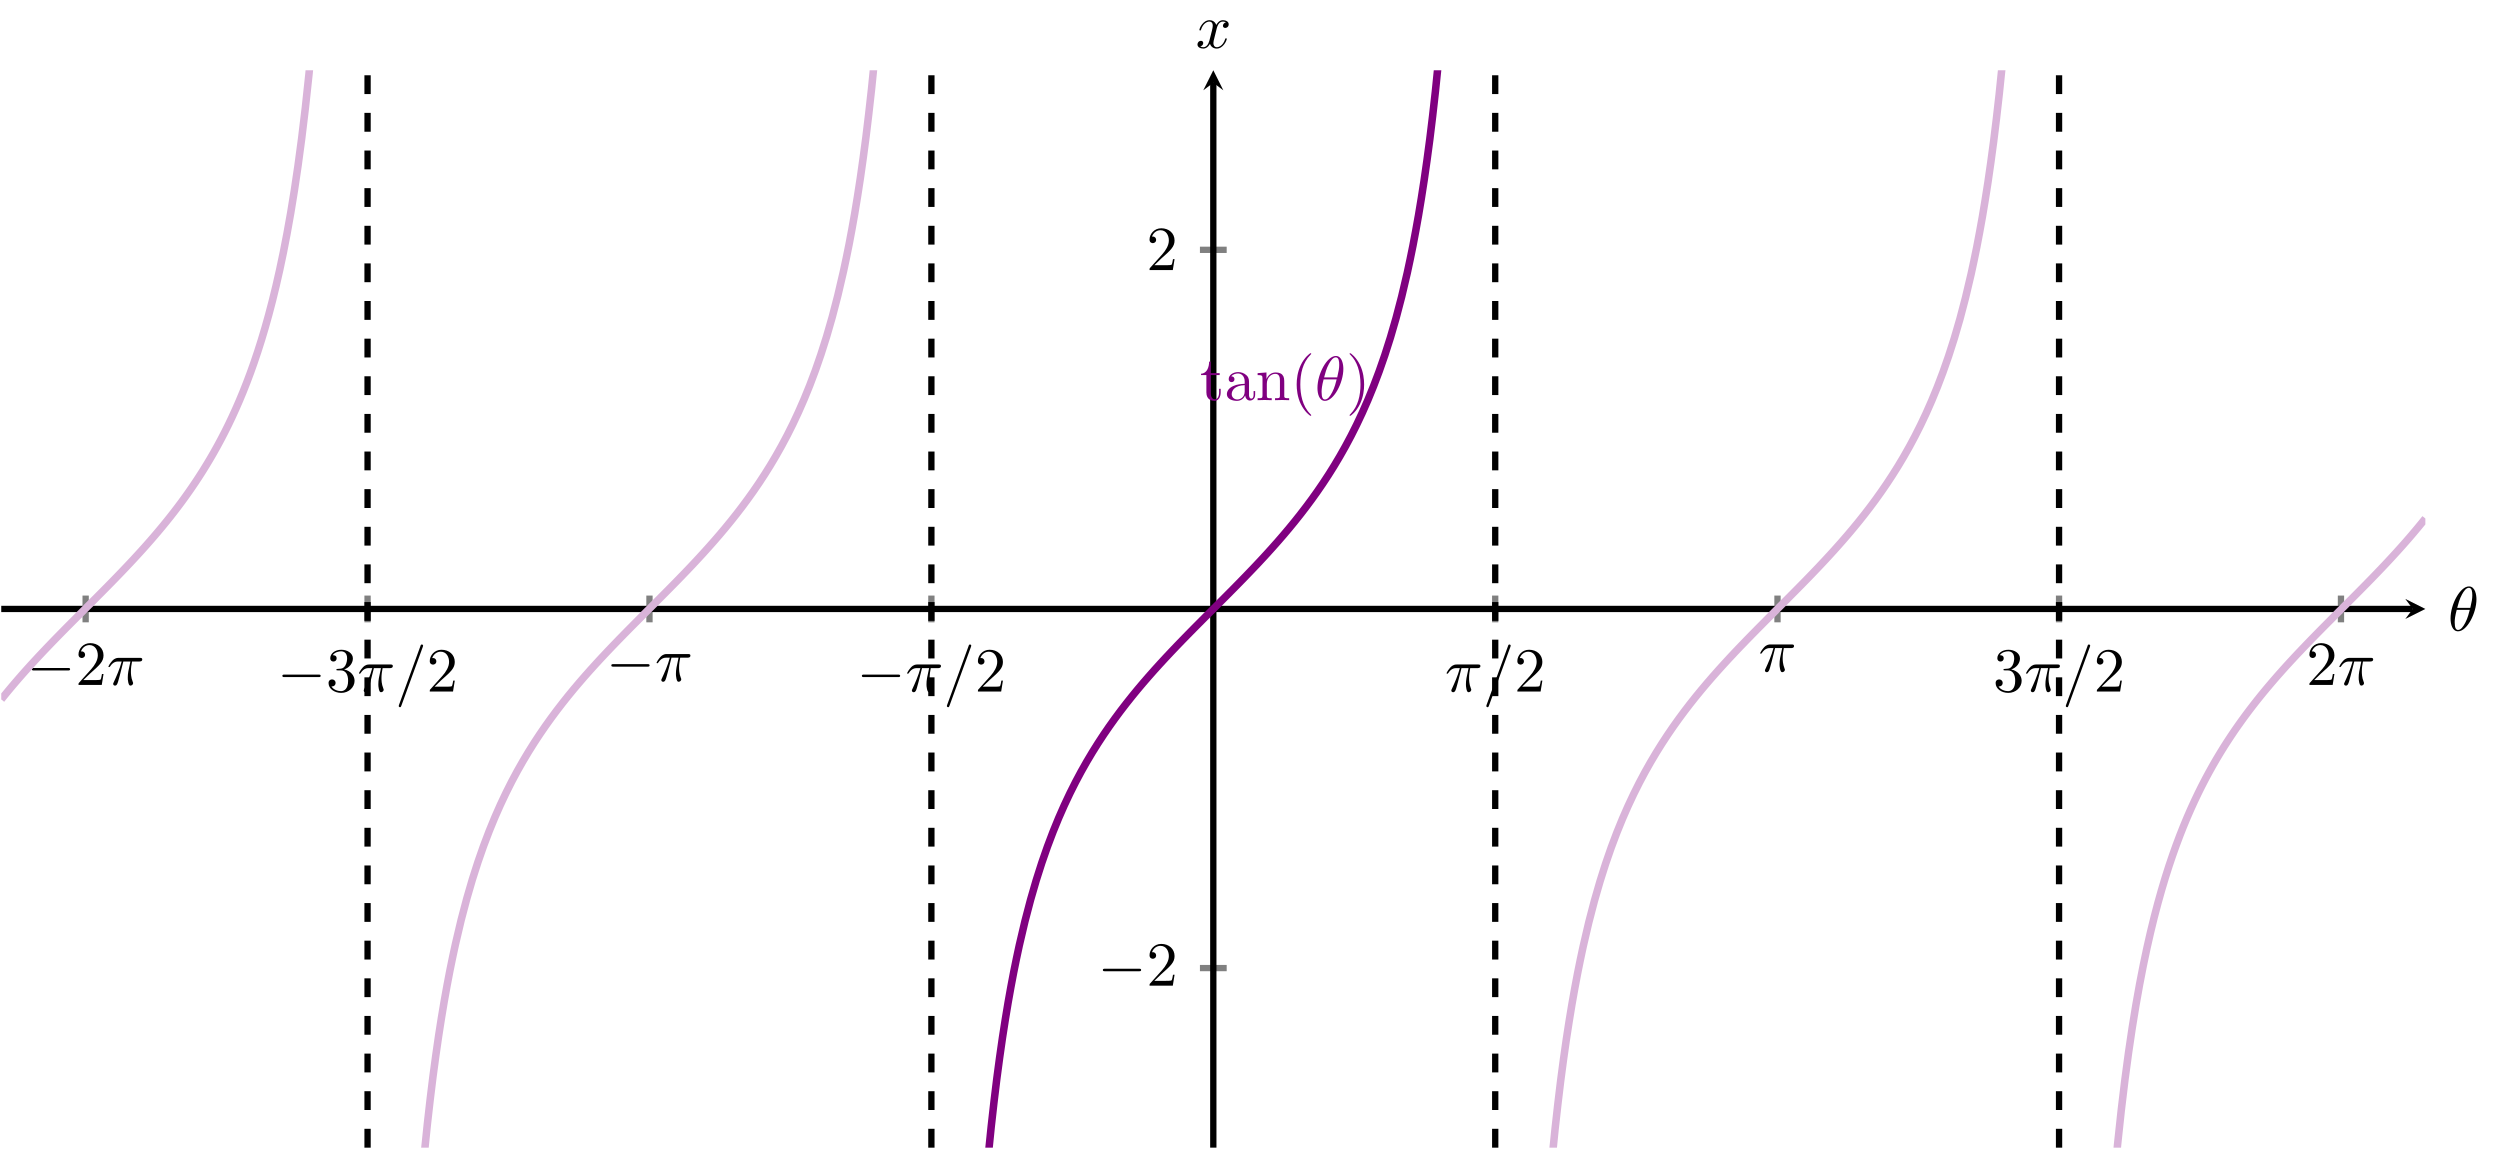 <?xml version="1.0" encoding="UTF-8" standalone="no"?>
<!DOCTYPE svg PUBLIC "-//W3C//DTD SVG 1.1//EN" "http://www.w3.org/Graphics/SVG/1.1/DTD/svg11.dtd">
<svg xmlns="http://www.w3.org/2000/svg" xmlns:xlink="http://www.w3.org/1999/xlink" version="1.1" width="397.185pt" height="182.529pt" viewBox="0 0 397.185 182.529">
<path transform="matrix(1,0,0,-1,.199,182.33)" stroke-width="1" stroke-linecap="butt" stroke-miterlimit="10" stroke-linejoin="miter" fill="none" stroke="#808080" d="M 13.408 83.458 L 13.408 87.71 M 58.197 83.458 L 58.197 87.71 M 102.986 83.458 L 102.986 87.71 M 147.775 83.458 L 147.775 87.71 M 237.353 83.458 L 237.353 87.71 M 282.199 83.458 L 282.199 87.71 M 326.931 83.458 L 326.931 87.71 M 371.72 83.458 L 371.72 87.71 "/>
<path transform="matrix(1,0,0,-1,.199,182.33)" stroke-width="1" stroke-linecap="butt" stroke-miterlimit="10" stroke-linejoin="miter" fill="none" stroke="#808080" d="M 190.438 28.528 L 194.69 28.528 M 190.438 142.64 L 194.69 142.64 "/>
<path transform="matrix(1,0,0,-1,.199,182.33)" stroke-width="1" stroke-linecap="butt" stroke-miterlimit="10" stroke-linejoin="miter" fill="none" stroke="#000000" d="M 0 85.584 L 383.136 85.584 "/>
<path transform="matrix(1,0,0,-1,383.335,96.746)" d="M 1.993 0 L -1.196 1.594 L 0 0 L -1.196 -1.594 "/>
<path transform="matrix(1,0,0,-1,.199,182.33)" stroke-width="1" stroke-linecap="butt" stroke-miterlimit="10" stroke-linejoin="miter" fill="none" stroke="#000000" d="M 192.564 0 L 192.564 169.176 "/>
<path transform="matrix(0,-1,-1,-0,192.763,13.154)" d="M 1.993 0 L -1.196 1.594 L 0 0 L -1.196 -1.594 "/>
<symbol id="font_0_1">
<path d="M .576 0 C .593 0 .611 0 .611 .02 C .611 .04 .593 .04 .576 .04 L .035 .04 C .018 .04 0 .04 0 .02 C 0 0 .018 0 .035 0 L .576 0 Z "/>
</symbol>
<use xlink:href="#font_0_1" transform="matrix(9.963,0,0,-9.963,5.051,106.522)"/>
<symbol id="font_1_3">
<path d="M .077 .077 L .183 .18 C .339 .318 .399 .372 .399 .472 C .399 .586 .309 .666 .187 .666 C .074 .666 0 .574 0 .485 C 0 .429 .05 .429 .053 .429 C .07 .429 .105 .441 .105 .482 C .105 .508 .087 .534 .052 .534 C .044 .534 .042 .534 .039 .533 C .062 .598 .116 .635 .174 .635 C .265 .635 .308 .554 .308 .472 C .308 .392 .258 .313 .203 .251 L .011 .037 C 0 .026 0 .024 0 0 L .371 0 L .399 .174 L .374 .174 C .369 .144 .362 .1 .352 .085 C .345 .077 .279 .077 .257 .077 L .077 .077 Z "/>
</symbol>
<use xlink:href="#font_1_3" transform="matrix(9.963,0,0,-9.963,12.471,108.813)"/>
<symbol id="font_2_2">
<path d="M .238 .384 L .351 .384 C .318 .236 .309 .193 .309 .126 C .309 .111 .309 .084 .317 .05 C .327 .006 .338 0 .353 0 C .373 0 .394 .018 .394 .038 C .394 .044 .394 .046 .388 .06 C .359 .132 .359 .197 .359 .225 C .359 .278 .366 .332 .377 .384 L .491 .384 C .504 .384 .54 .384 .54 .418 C .54 .442 .519 .442 .5 .442 L .165 .442 C .143 .442 .105 .442 .061 .395 C .026 .356 0 .31 0 .305 C 0 .304 0 .295 .012 .295 C .02 .295 .022 .299 .028 .307 C .077 .384 .135 .384 .155 .384 L .212 .384 C .18 .263 .126 .142 .084 .051 C .076 .036 .076 .034 .076 .027 C .076 .008 .092 0 .105 0 C .135 0 .143 .028 .155 .065 C .169 .111 .169 .113 .182 .163 L .238 .384 Z "/>
</symbol>
<use xlink:href="#font_2_2" transform="matrix(9.963,0,0,-9.963,17.223,108.923)"/>
<use xlink:href="#font_0_1" transform="matrix(9.963,0,0,-9.963,44.858,107.573)"/>
<symbol id="font_1_4">
<path d="M .248 .374 C .33 .401 .388 .471 .388 .55 C .388 .632 .3 .688 .204 .688 C .103 .688 .027 .628 .027 .552 C .027 .519 .049 .5 .078 .5 C .109 .5 .129 .522 .129 .551 C .129 .601 .082 .601 .067 .601 C .098 .65 .164 .663 .2 .663 C .241 .663 .296 .641 .296 .551 C .296 .539 .294 .481 .268 .437 C .238 .389 .204 .386 .179 .385 C .171 .384 .147 .382 .14 .382 C .132 .381 .125 .38 .125 .37 C .125 .359 .132 .359 .149 .359 L .193 .359 C .275 .359 .312 .291 .312 .193 C .312 .057 .243 .028 .199 .028 C .156 .028 .081 .045 .046 .104 C .081 .099 .112 .121 .112 .159 C .112 .195 .085 .215 .056 .215 C .032 .215 0 .201 0 .157 C 0 .066 .093 0 .202 0 C .324 0 .415 .091 .415 .193 C .415 .275 .352 .353 .248 .374 Z "/>
</symbol>
<use xlink:href="#font_1_4" transform="matrix(9.963,0,0,-9.963,52.198,110.083)"/>
<symbol id="font_2_3">
<path d="M .384 .962 C .389 .975 .389 .979 .389 .98 C .389 .991 .38 1 .369 1 C .362 1 .355 .997 .352 .991 L .005 .038 C 0 .025 0 .021 0 .02 C 0 .009 .009 0 .02 0 C .033 0 .036 .007 .042 .024 L .384 .962 Z "/>
</symbol>
<use xlink:href="#font_2_2" transform="matrix(9.963,0,0,-9.963,57.03,109.974)"/>
<use xlink:href="#font_2_3" transform="matrix(9.963,0,0,-9.963,63.346,112.355)"/>
<use xlink:href="#font_1_3" transform="matrix(9.963,0,0,-9.963,68.277,109.864)"/>
<use xlink:href="#font_0_1" transform="matrix(9.963,0,0,-9.963,97.119,105.913)"/>
<use xlink:href="#font_2_2" transform="matrix(9.963,0,0,-9.963,104.309,108.314)"/>
<use xlink:href="#font_0_1" transform="matrix(9.963,0,0,-9.963,136.926,107.573)"/>
<use xlink:href="#font_2_2" transform="matrix(9.963,0,0,-9.963,144.116,109.974)"/>
<use xlink:href="#font_2_3" transform="matrix(9.963,0,0,-9.963,150.432,112.355)"/>
<use xlink:href="#font_1_3" transform="matrix(9.963,0,0,-9.963,155.363,109.864)"/>
<use xlink:href="#font_2_2" transform="matrix(9.963,0,0,-9.963,229.819,109.974)"/>
<use xlink:href="#font_2_3" transform="matrix(9.963,0,0,-9.963,236.135,112.355)"/>
<use xlink:href="#font_1_3" transform="matrix(9.963,0,0,-9.963,241.066,109.864)"/>
<use xlink:href="#font_2_2" transform="matrix(9.963,0,0,-9.963,279.646,106.792)"/>
<use xlink:href="#font_1_4" transform="matrix(9.963,0,0,-9.963,317.054,110.083)"/>
<use xlink:href="#font_2_2" transform="matrix(9.963,0,0,-9.963,321.886,109.974)"/>
<use xlink:href="#font_2_3" transform="matrix(9.963,0,0,-9.963,328.202,112.355)"/>
<use xlink:href="#font_1_3" transform="matrix(9.963,0,0,-9.963,333.133,109.864)"/>
<use xlink:href="#font_1_3" transform="matrix(9.963,0,0,-9.963,366.904,108.813)"/>
<use xlink:href="#font_2_2" transform="matrix(9.963,0,0,-9.963,371.656,108.923)"/>
<use xlink:href="#font_0_1" transform="matrix(9.963,0,0,-9.963,175.212,154.306)"/>
<use xlink:href="#font_1_3" transform="matrix(9.963,0,0,-9.963,182.632,156.597)"/>
<use xlink:href="#font_1_3" transform="matrix(9.963,0,0,-9.963,182.632,42.902)"/>
<clipPath id="cp3">
<path transform="matrix(1,0,0,-1,.199,182.33)" d="M 0 0 L 385.128 0 L 385.128 171.168 L 0 171.168 Z "/>
</clipPath>
<g clip-path="url(#cp3)">
<path transform="matrix(1,0,0,-1,.199,182.33)" stroke-width="1.196" stroke-linecap="butt" stroke-miterlimit="10" stroke-linejoin="miter" fill="none" stroke="#800080" d="M 148.346 -1286.92 C 148.346 -1286.92 148.991 -604.737 149.239 -461.649 C 149.487 -318.561 149.884 -297.218 150.132 -255.64 C 150.38 -214.062 150.778 -182.418 151.026 -161.985 C 151.274 -141.552 151.671 -120.64 151.919 -108.373 C 152.167 -96.107 152.564 -81.796 152.812 -73.579 C 153.06 -65.362 153.458 -55.056 153.706 -49.149 C 153.953 -43.243 154.351 -35.471 154.599 -31.009 C 154.847 -26.546 155.244 -20.485 155.492 -16.986 C 155.74 -13.488 156.138 -8.617 156.385 -5.796 C 156.633 -2.974 157.031 1.023 157.279 3.351 C 157.527 5.678 157.924 9.023 158.172 10.979 C 158.42 12.936 158.817 15.779 159.065 17.451 C 159.313 19.123 159.711 21.58 159.959 23.028 C 160.206 24.475 160.604 26.617 160.852 27.884 C 161.1 29.152 161.497 31.042 161.745 32.163 C 161.993 33.285 162.391 34.966 162.638 35.966 C 162.886 36.967 163.284 38.476 163.532 39.377 C 163.78 40.278 164.177 41.643 164.425 42.459 C 164.673 43.276 165.07 44.517 165.318 45.261 C 165.566 46.006 165.964 47.144 166.212 47.827 C 166.46 48.511 166.857 49.557 167.105 50.188 C 167.353 50.819 167.75 51.788 167.998 52.373 C 168.246 52.958 168.644 53.859 168.892 54.403 C 169.139 54.948 169.537 55.789 169.785 56.299 C 170.033 56.808 170.43 57.598 170.678 58.077 C 170.926 58.556 171.324 59.299 171.571 59.751 C 171.819 60.202 172.217 60.905 172.465 61.332 C 172.713 61.76 173.11 62.425 173.358 62.831 C 173.606 63.237 174.003 63.871 174.251 64.258 C 174.499 64.645 174.897 65.25 175.145 65.619 C 175.392 65.989 175.79 66.568 176.038 66.922 C 176.286 67.276 176.683 67.832 176.931 68.172 C 177.179 68.513 177.577 69.048 177.824 69.376 C 178.072 69.704 178.47 70.221 178.718 70.538 C 178.966 70.855 179.363 71.354 179.611 71.661 C 179.859 71.968 180.256 72.453 180.504 72.751 C 180.752 73.049 181.15 73.52 181.398 73.811 C 181.646 74.101 182.043 74.559 182.291 74.842 C 182.539 75.126 182.936 75.574 183.184 75.851 C 183.432 76.128 183.83 76.567 184.078 76.838 C 184.325 77.109 184.723 77.54 184.971 77.806 C 185.219 78.073 185.616 78.496 185.864 78.758 C 186.112 79.021 186.51 79.438 186.757 79.696 C 187.005 79.955 187.403 80.367 187.651 80.622 C 187.899 80.878 188.296 81.284 188.544 81.537 C 188.792 81.79 189.189 82.194 189.437 82.445 C 189.685 82.696 190.083 83.097 190.331 83.346 C 190.578 83.596 190.976 83.995 191.224 84.243 C 191.472 84.492 191.869 84.889 192.117 85.137 C 192.365 85.385 192.763 85.782 193.011 86.03 C 193.258 86.278 193.656 86.676 193.904 86.924 C 194.152 87.173 194.549 87.572 194.797 87.821 C 195.045 88.071 195.442 88.471 195.69 88.722 C 195.938 88.973 196.336 89.377 196.584 89.63 C 196.832 89.883 197.229 90.29 197.477 90.546 C 197.725 90.801 198.122 91.213 198.37 91.472 C 198.618 91.73 199.016 92.147 199.264 92.409 C 199.511 92.671 199.909 93.095 200.157 93.361 C 200.405 93.628 200.802 94.058 201.05 94.329 C 201.298 94.601 201.696 95.04 201.943 95.317 C 202.191 95.594 202.589 96.042 202.837 96.325 C 203.085 96.608 203.482 97.066 203.73 97.356 C 203.978 97.647 204.375 98.119 204.623 98.417 C 204.871 98.715 205.269 99.199 205.517 99.506 C 205.765 99.813 206.162 100.313 206.41 100.63 C 206.658 100.947 207.055 101.463 207.303 101.791 C 207.551 102.12 207.949 102.654 208.197 102.995 C 208.444 103.335 208.842 103.891 209.09 104.245 C 209.338 104.6 209.735 105.178 209.983 105.547 C 210.231 105.917 210.629 106.522 210.876 106.909 C 211.124 107.296 211.522 107.929 211.77 108.335 C 212.018 108.741 212.415 109.407 212.663 109.835 C 212.911 110.262 213.308 110.965 213.556 111.416 C 213.804 111.868 214.202 112.612 214.45 113.091 C 214.697 113.569 215.095 114.358 215.343 114.868 C 215.591 115.377 215.988 116.219 216.236 116.764 C 216.484 117.308 216.882 118.209 217.129 118.794 C 217.377 119.379 217.775 120.349 218.023 120.98 C 218.271 121.611 218.668 122.657 218.916 123.34 C 219.164 124.023 219.561 125.161 219.809 125.905 C 220.057 126.65 220.455 127.891 220.703 128.707 C 220.951 129.524 221.348 130.888 221.596 131.788 C 221.844 132.689 222.241 134.198 222.489 135.199 C 222.737 136.201 223.135 137.882 223.383 139.004 C 223.63 140.125 224.028 142.016 224.276 143.283 C 224.524 144.55 224.921 146.689 225.169 148.136 C 225.417 149.583 225.815 152.04 226.062 153.712 C 226.31 155.383 226.708 158.227 226.956 160.183 C 227.204 162.139 227.601 165.483 227.849 167.81 C 228.097 170.138 228.494 174.141 228.742 176.961 C 228.99 179.781 229.388 184.639 229.636 188.136 C 229.883 191.632 230.281 197.699 230.529 202.161 C 230.777 206.623 231.174 214.389 231.422 220.295 C 231.67 226.201 232.068 236.515 232.315 244.729 C 232.563 252.944 232.961 267.237 233.209 279.499 C 233.457 291.762 233.854 312.683 234.102 333.11 C 234.35 353.536 234.748 385.197 234.995 426.722 C 235.243 468.248 235.641 489.573 235.889 632.398 C 236.137 775.223 236.782 1456.105 236.782 1456.105 "/>
<path transform="matrix(1,0,0,-1,.199,182.33)" stroke-width="1.196" stroke-linecap="butt" stroke-miterlimit="10" stroke-linejoin="miter" fill="none" stroke="#d9b3d9" d="M 58.768 -1189.314 C 58.768 -1189.314 59.413 -575.61 59.661 -445.171 C 59.909 -314.733 60.306 -288.969 60.554 -249.207 C 60.802 -209.444 61.2 -178.428 61.448 -158.59 C 61.696 -138.753 62.093 -118.225 62.341 -106.23 C 62.589 -94.235 62.986 -80.206 63.234 -72.139 C 63.482 -64.072 63.88 -53.906 64.127 -48.089 C 64.375 -42.272 64.773 -34.616 65.021 -30.213 C 65.269 -25.81 65.666 -19.811 65.914 -16.353 C 66.162 -12.895 66.559 -8.082 66.807 -5.29 C 67.055 -2.498 67.453 1.465 67.701 3.771 C 67.949 6.078 68.346 9.393 68.594 11.334 C 68.842 13.274 69.239 16.097 69.487 17.756 C 69.735 19.415 70.133 21.854 70.381 23.291 C 70.628 24.728 71.026 26.856 71.274 28.115 C 71.522 29.374 71.919 31.25 72.167 32.365 C 72.415 33.479 72.813 35.153 73.06 36.149 C 73.308 37.145 73.706 38.645 73.954 39.541 C 74.202 40.437 74.599 41.796 74.847 42.608 C 75.095 43.421 75.492 44.656 75.74 45.397 C 75.988 46.139 76.386 47.271 76.634 47.952 C 76.882 48.632 77.279 49.675 77.527 50.303 C 77.775 50.931 78.172 51.896 78.42 52.479 C 78.668 53.061 79.066 53.96 79.314 54.503 C 79.561 55.046 79.959 55.884 80.207 56.392 C 80.455 56.9 80.852 57.688 81.1 58.166 C 81.348 58.643 81.746 59.384 81.993 59.834 C 82.241 60.284 82.639 60.985 82.887 61.411 C 83.135 61.837 83.532 62.501 83.78 62.906 C 84.028 63.311 84.425 63.943 84.673 64.329 C 84.921 64.715 85.319 65.318 85.567 65.687 C 85.814 66.056 86.212 66.633 86.46 66.986 C 86.708 67.34 87.105 67.894 87.353 68.234 C 87.601 68.574 87.999 69.108 88.246 69.436 C 88.494 69.764 88.892 70.279 89.14 70.595 C 89.388 70.912 89.785 71.411 90.033 71.717 C 90.281 72.024 90.678 72.508 90.926 72.806 C 91.174 73.104 91.572 73.574 91.82 73.864 C 92.067 74.153 92.465 74.612 92.713 74.895 C 92.961 75.177 93.358 75.625 93.606 75.902 C 93.854 76.178 94.252 76.617 94.499 76.888 C 94.747 77.159 95.145 77.588 95.393 77.855 C 95.641 78.121 96.038 78.545 96.286 78.807 C 96.534 79.069 96.932 79.484 97.179 79.743 C 97.427 80.001 97.825 80.413 98.073 80.669 C 98.321 80.924 98.718 81.331 98.966 81.584 C 99.214 81.837 99.611 82.241 99.859 82.491 C 100.107 82.742 100.505 83.143 100.753 83.392 C 101 83.641 101.398 84.04 101.646 84.289 C 101.894 84.537 102.291 84.935 102.539 85.183 C 102.787 85.431 103.185 85.828 103.432 86.076 C 103.68 86.324 104.078 86.721 104.326 86.97 C 104.574 87.219 104.971 87.617 105.219 87.867 C 105.467 88.116 105.864 88.517 106.112 88.768 C 106.36 89.019 106.758 89.423 107.006 89.676 C 107.254 89.929 107.651 90.337 107.899 90.592 C 108.147 90.848 108.544 91.26 108.792 91.519 C 109.04 91.777 109.438 92.194 109.686 92.456 C 109.933 92.719 110.331 93.143 110.579 93.41 C 110.827 93.677 111.224 94.107 111.472 94.379 C 111.72 94.651 112.118 95.09 112.365 95.368 C 112.613 95.645 113.011 96.093 113.259 96.377 C 113.507 96.66 113.904 97.119 114.152 97.41 C 114.4 97.701 114.797 98.173 115.045 98.471 C 115.293 98.77 115.691 99.255 115.939 99.563 C 116.186 99.87 116.584 100.371 116.832 100.688 C 117.08 101.006 117.477 101.523 117.725 101.852 C 117.973 102.181 118.371 102.716 118.618 103.058 C 118.866 103.399 119.264 103.955 119.512 104.31 C 119.76 104.665 120.157 105.245 120.405 105.615 C 120.653 105.986 121.05 106.592 121.298 106.98 C 121.546 107.367 121.944 108.002 122.192 108.409 C 122.44 108.816 122.837 109.484 123.085 109.913 C 123.333 110.341 123.73 111.046 123.978 111.499 C 124.226 111.952 124.624 112.696 124.872 113.177 C 125.119 113.657 125.517 114.45 125.765 114.961 C 126.013 115.473 126.41 116.317 126.658 116.864 C 126.906 117.41 127.304 118.314 127.551 118.901 C 127.799 119.488 128.197 120.461 128.445 121.094 C 128.693 121.727 129.09 122.778 129.338 123.465 C 129.586 124.151 129.983 125.292 130.231 126.04 C 130.479 126.788 130.877 128.037 131.125 128.857 C 131.372 129.678 131.77 131.048 132.018 131.954 C 132.266 132.859 132.663 134.376 132.911 135.382 C 133.159 136.389 133.557 138.082 133.804 139.21 C 134.052 140.338 134.45 142.239 134.698 143.515 C 134.946 144.79 135.343 146.944 135.591 148.401 C 135.839 149.859 136.236 152.332 136.484 154.017 C 136.732 155.702 137.13 158.57 137.378 160.543 C 137.626 162.516 138.023 165.888 138.271 168.236 C 138.519 170.585 138.916 174.62 139.164 177.47 C 139.412 180.319 139.81 185.234 140.058 188.773 C 140.305 192.312 140.703 198.453 140.951 202.975 C 141.199 207.497 141.596 215.366 141.844 221.363 C 142.092 227.36 142.49 237.828 142.737 246.194 C 142.985 254.561 143.383 269.119 143.631 281.662 C 143.879 294.205 144.276 315.551 144.524 336.594 C 144.772 357.636 145.169 389.87 145.417 433.321 C 145.665 476.771 146.063 491.997 146.311 649.754 C 146.558 807.512 147.204 1570.328 147.204 1570.328 "/>
<path transform="matrix(1,0,0,-1,.199,182.33)" stroke-width="1.196" stroke-linecap="butt" stroke-miterlimit="10" stroke-linejoin="miter" fill="none" stroke="#d9b3d9" d="M 0 71.207 C 0 71.207 .421 71.731 .582 71.93 C .744 72.129 1.003 72.444 1.164 72.639 C 1.326 72.833 1.585 73.143 1.746 73.334 C 1.908 73.525 2.167 73.829 2.328 74.017 C 2.49 74.205 2.749 74.505 2.91 74.69 C 3.072 74.875 3.331 75.17 3.492 75.352 C 3.654 75.534 3.913 75.824 4.074 76.004 C 4.236 76.183 4.495 76.469 4.656 76.647 C 4.818 76.824 5.077 77.107 5.239 77.282 C 5.4 77.458 5.659 77.737 5.821 77.91 C 5.982 78.083 6.241 78.36 6.403 78.532 C 6.564 78.703 6.823 78.976 6.985 79.145 C 7.146 79.315 7.405 79.586 7.567 79.754 C 7.728 79.923 7.987 80.192 8.149 80.359 C 8.31 80.526 8.569 80.792 8.731 80.958 C 8.892 81.124 9.151 81.388 9.313 81.553 C 9.474 81.718 9.733 81.982 9.895 82.146 C 10.056 82.31 10.316 82.572 10.477 82.735 C 10.639 82.898 10.898 83.159 11.059 83.321 C 11.221 83.484 11.48 83.744 11.641 83.906 C 11.803 84.068 12.062 84.328 12.223 84.49 C 12.385 84.652 12.644 84.911 12.805 85.072 C 12.967 85.234 13.226 85.492 13.387 85.654 C 13.549 85.815 13.808 86.074 13.969 86.236 C 14.131 86.397 14.39 86.657 14.551 86.819 C 14.713 86.98 14.972 87.24 15.133 87.403 C 15.295 87.565 15.554 87.825 15.716 87.988 C 15.877 88.15 16.136 88.411 16.298 88.575 C 16.459 88.738 16.718 89 16.88 89.164 C 17.041 89.328 17.3 89.593 17.462 89.758 C 17.623 89.923 17.882 90.188 18.044 90.354 C 18.205 90.52 18.464 90.787 18.626 90.954 C 18.787 91.121 19.046 91.391 19.208 91.56 C 19.369 91.728 19.628 92 19.79 92.17 C 19.951 92.34 20.21 92.614 20.372 92.786 C 20.534 92.957 20.793 93.234 20.954 93.408 C 21.116 93.582 21.375 93.862 21.536 94.038 C 21.698 94.213 21.957 94.497 22.118 94.675 C 22.28 94.852 22.539 95.14 22.7 95.32 C 22.862 95.5 23.121 95.791 23.282 95.974 C 23.444 96.157 23.703 96.453 23.864 96.639 C 24.026 96.825 24.285 97.125 24.446 97.314 C 24.608 97.503 24.867 97.808 25.028 98.001 C 25.19 98.193 25.449 98.504 25.61 98.699 C 25.772 98.895 26.031 99.212 26.193 99.411 C 26.354 99.611 26.613 99.933 26.775 100.137 C 26.936 100.34 27.195 100.67 27.357 100.878 C 27.518 101.086 27.777 101.423 27.939 101.636 C 28.1 101.849 28.359 102.194 28.521 102.412 C 28.682 102.629 28.941 102.982 29.103 103.206 C 29.264 103.429 29.523 103.792 29.685 104.021 C 29.846 104.25 30.105 104.622 30.267 104.857 C 30.428 105.092 30.688 105.474 30.849 105.716 C 31.011 105.958 31.27 106.352 31.431 106.601 C 31.593 106.85 31.852 107.255 32.013 107.512 C 32.175 107.77 32.434 108.189 32.595 108.454 C 32.757 108.72 33.016 109.152 33.177 109.426 C 33.339 109.7 33.598 110.147 33.759 110.431 C 33.921 110.715 34.18 111.18 34.341 111.475 C 34.503 111.77 34.762 112.25 34.923 112.556 C 35.085 112.862 35.344 113.361 35.505 113.679 C 35.667 113.998 35.926 114.519 36.088 114.851 C 36.249 115.183 36.508 115.725 36.67 116.071 C 36.831 116.417 37.09 116.983 37.252 117.345 C 37.413 117.707 37.672 118.299 37.834 118.678 C 37.995 119.057 38.254 119.68 38.416 120.078 C 38.577 120.476 38.836 121.13 38.998 121.549 C 39.159 121.967 39.418 122.654 39.58 123.095 C 39.741 123.536 40 124.262 40.162 124.728 C 40.323 125.194 40.582 125.96 40.744 126.453 C 40.905 126.947 41.165 127.76 41.326 128.284 C 41.488 128.808 41.747 129.672 41.908 130.229 C 42.07 130.787 42.329 131.707 42.49 132.303 C 42.652 132.899 42.911 133.884 43.072 134.522 C 43.234 135.159 43.493 136.214 43.654 136.899 C 43.816 137.585 44.075 138.722 44.236 139.461 C 44.398 140.2 44.657 141.425 44.818 142.225 C 44.98 143.024 45.239 144.354 45.4 145.223 C 45.562 146.093 45.821 147.541 45.983 148.489 C 46.144 149.438 46.403 151.018 46.565 152.06 C 46.726 153.101 46.985 154.847 47.147 155.996 C 47.308 157.144 47.567 159.063 47.729 160.337 C 47.89 161.611 48.149 163.755 48.311 165.178 C 48.472 166.602 48.731 168.996 48.893 170.599 C 49.054 172.201 49.313 174.91 49.475 176.728 C 49.636 178.546 49.895 181.623 50.057 183.705 C 50.218 185.786 50.477 189.32 50.639 191.733 C 50.8 194.146 51.059 198.267 51.221 201.097 C 51.383 203.926 51.642 208.76 51.803 212.126 C 51.965 215.492 52.224 221.275 52.385 225.357 C 52.547 229.438 52.806 236.487 52.967 241.541 C 53.129 246.595 53.388 255.356 53.549 261.78 C 53.711 268.205 53.97 279.387 54.131 287.844 C 54.293 296.301 54.552 311.071 54.713 322.735 C 54.875 334.398 55.134 354.757 55.295 371.906 C 55.457 389.054 55.716 418.503 55.877 446.33 C 56.039 474.157 56.298 518.705 56.46 572.463 C 56.621 626.222 56.88 677.748 57.042 833.783 C 57.203 989.819 57.624 1697.059 57.624 1697.059 "/>
<path transform="matrix(1,0,0,-1,.199,182.33)" stroke-width="1.196" stroke-linecap="butt" stroke-miterlimit="10" stroke-linejoin="miter" fill="none" stroke="#d9b3d9" d="M 237.924 -1399.939 C 237.924 -1399.939 238.569 -636.662 238.817 -478.814 C 239.065 -320.967 239.462 -305.75 239.71 -262.281 C 239.958 -218.812 240.356 -186.572 240.604 -165.517 C 240.852 -144.463 241.249 -123.086 241.497 -110.535 C 241.745 -97.983 242.142 -83.425 242.39 -75.056 C 242.638 -66.686 243.036 -56.213 243.284 -50.214 C 243.531 -44.216 243.929 -36.342 244.177 -31.819 C 244.425 -27.297 244.822 -21.157 245.07 -17.617 C 245.318 -14.078 245.716 -9.157 245.963 -6.308 C 246.211 -3.458 246.609 .573 246.857 2.922 C 247.105 5.271 247.502 8.649 247.75 10.623 C 247.998 12.597 248.395 15.465 248.643 17.149 C 248.891 18.834 249.289 21.306 249.537 22.763 C 249.784 24.219 250.182 26.374 250.43 27.65 C 250.678 28.925 251.075 30.826 251.323 31.954 C 251.571 33.083 251.969 34.776 252.216 35.783 C 252.464 36.79 252.862 38.307 253.11 39.213 C 253.358 40.118 253.755 41.489 254.003 42.309 C 254.251 43.129 254.648 44.376 254.896 45.124 C 255.144 45.873 255.542 47.014 255.79 47.701 C 256.038 48.387 256.435 49.438 256.683 50.072 C 256.931 50.705 257.328 51.678 257.576 52.265 C 257.824 52.852 258.222 53.756 258.47 54.303 C 258.717 54.85 259.115 55.694 259.363 56.205 C 259.611 56.716 260.008 57.509 260.256 57.989 C 260.504 58.47 260.902 59.215 261.149 59.668 C 261.397 60.121 261.795 60.825 262.043 61.253 C 262.291 61.682 262.688 62.35 262.936 62.757 C 263.184 63.164 263.581 63.8 263.829 64.187 C 264.077 64.575 264.475 65.181 264.723 65.551 C 264.971 65.922 265.368 66.502 265.616 66.857 C 265.864 67.212 266.261 67.769 266.509 68.11 C 266.757 68.451 267.155 68.987 267.402 69.315 C 267.65 69.644 268.048 70.162 268.296 70.48 C 268.544 70.797 268.941 71.297 269.189 71.604 C 269.437 71.912 269.834 72.397 270.082 72.696 C 270.33 72.995 270.728 73.466 270.976 73.757 C 271.224 74.047 271.621 74.507 271.869 74.79 C 272.117 75.074 272.514 75.523 272.762 75.8 C 273.01 76.077 273.408 76.517 273.656 76.788 C 273.903 77.06 274.301 77.492 274.549 77.758 C 274.797 78.025 275.194 78.448 275.442 78.711 C 275.69 78.973 276.088 79.39 276.335 79.649 C 276.583 79.908 276.981 80.32 277.229 80.575 C 277.477 80.831 277.874 81.238 278.122 81.491 C 278.37 81.744 278.767 82.148 279.015 82.399 C 279.263 82.65 279.661 83.051 279.909 83.3 C 280.157 83.55 280.554 83.949 280.802 84.198 C 281.05 84.446 281.447 84.844 281.695 85.092 C 281.943 85.34 282.341 85.737 282.589 85.985 C 282.836 86.233 283.234 86.63 283.482 86.879 C 283.73 87.127 284.127 87.526 284.375 87.776 C 284.623 88.025 285.021 88.426 285.268 88.677 C 285.516 88.927 285.914 89.331 286.162 89.584 C 286.41 89.836 286.807 90.243 287.055 90.498 C 287.303 90.754 287.7 91.166 287.948 91.424 C 288.196 91.682 288.594 92.099 288.842 92.361 C 289.089 92.623 289.487 93.046 289.735 93.312 C 289.983 93.578 290.38 94.009 290.628 94.28 C 290.876 94.551 291.274 94.99 291.521 95.266 C 291.769 95.543 292.167 95.991 292.415 96.274 C 292.663 96.556 293.06 97.014 293.308 97.304 C 293.556 97.593 293.953 98.064 294.201 98.362 C 294.449 98.659 294.847 99.143 295.095 99.45 C 295.342 99.756 295.74 100.255 295.988 100.572 C 296.236 100.888 296.633 101.404 296.881 101.732 C 297.129 102.059 297.527 102.592 297.774 102.932 C 298.022 103.272 298.42 103.827 298.668 104.181 C 298.916 104.534 299.313 105.111 299.561 105.48 C 299.809 105.849 300.207 106.452 300.454 106.838 C 300.702 107.224 301.1 107.856 301.348 108.261 C 301.596 108.666 301.993 109.331 302.241 109.757 C 302.489 110.183 302.886 110.883 303.134 111.333 C 303.382 111.783 303.78 112.524 304.028 113.002 C 304.275 113.479 304.673 114.266 304.921 114.774 C 305.169 115.282 305.566 116.121 305.814 116.663 C 306.062 117.206 306.46 118.104 306.707 118.687 C 306.955 119.269 307.353 120.234 307.601 120.863 C 307.849 121.491 308.246 122.534 308.494 123.214 C 308.742 123.895 309.139 125.027 309.387 125.768 C 309.635 126.51 310.033 127.747 310.281 128.559 C 310.529 129.371 310.926 130.727 311.174 131.623 C 311.422 132.52 311.819 134.022 312.067 135.017 C 312.315 136.013 312.713 137.684 312.961 138.799 C 313.208 139.913 313.606 141.791 313.854 143.05 C 314.102 144.309 314.499 146.436 314.747 147.872 C 314.995 149.309 315.393 151.748 315.64 153.407 C 315.888 155.065 316.286 157.888 316.534 159.829 C 316.782 161.769 317.179 165.084 317.427 167.39 C 317.675 169.696 318.072 173.657 318.32 176.448 C 318.568 179.24 318.966 184.052 319.214 187.509 C 319.461 190.966 319.859 196.958 320.107 201.362 C 320.355 205.766 320.752 213.435 321 219.251 C 321.248 225.067 321.646 235.214 321.893 243.28 C 322.141 251.347 322.539 265.396 322.787 277.386 C 323.035 289.376 323.432 309.873 323.68 329.696 C 323.928 349.518 324.325 380.523 324.573 420.255 C 324.821 459.987 325.219 485.839 325.467 616.057 C 325.714 746.275 326.36 1358.773 326.36 1358.773 "/>
<path transform="matrix(1,0,0,-1,.199,182.33)" stroke-width="1.196" stroke-linecap="butt" stroke-miterlimit="10" stroke-linejoin="miter" fill="none" stroke="#d9b3d9" d="M 327.502 -1535.053 C 327.502 -1535.053 327.922 -822.135 328.084 -664.98 C 328.245 -507.825 328.504 -456.407 328.666 -402.391 C 328.827 -348.374 329.086 -303.605 329.248 -275.666 C 329.409 -247.728 329.669 -218.219 329.83 -201.031 C 329.992 -183.844 330.251 -163.473 330.412 -151.79 C 330.574 -140.106 330.833 -125.296 330.994 -116.825 C 331.156 -108.353 331.415 -97.167 331.576 -90.735 C 331.738 -84.304 331.997 -75.532 332.158 -70.471 C 332.32 -65.411 332.579 -58.346 332.74 -54.261 C 332.902 -50.176 333.161 -44.395 333.322 -41.027 C 333.484 -37.659 333.743 -32.816 333.904 -29.984 C 334.066 -27.151 334.325 -23.027 334.486 -20.611 C 334.648 -18.196 334.907 -14.659 335.069 -12.575 C 335.23 -10.491 335.489 -7.411 335.651 -5.592 C 335.812 -3.772 336.071 -1.065 336.233 .538 C 336.394 2.141 336.653 4.538 336.815 5.962 C 336.976 7.387 337.235 9.529 337.397 10.804 C 337.558 12.079 337.817 14.004 337.979 15.153 C 338.14 16.302 338.399 18.045 338.561 19.086 C 338.722 20.128 338.981 21.713 339.143 22.662 C 339.304 23.612 339.563 25.061 339.725 25.931 C 339.887 26.8 340.146 28.13 340.307 28.929 C 340.469 29.729 340.728 30.956 340.889 31.695 C 341.051 32.434 341.31 33.571 341.471 34.256 C 341.633 34.942 341.892 35.997 342.053 36.635 C 342.215 37.272 342.474 38.257 342.635 38.853 C 342.797 39.449 343.056 40.37 343.217 40.928 C 343.379 41.486 343.638 42.348 343.799 42.872 C 343.961 43.397 344.22 44.212 344.381 44.706 C 344.543 45.2 344.802 45.966 344.964 46.432 C 345.125 46.898 345.384 47.623 345.546 48.065 C 345.707 48.506 345.966 49.194 346.128 49.613 C 346.289 50.032 346.548 50.685 346.71 51.083 C 346.871 51.481 347.13 52.102 347.292 52.482 C 347.453 52.861 347.712 53.454 347.874 53.816 C 348.035 54.179 348.294 54.745 348.456 55.092 C 348.617 55.438 348.876 55.98 349.038 56.311 C 349.199 56.643 349.458 57.164 349.62 57.483 C 349.781 57.801 350.041 58.301 350.202 58.607 C 350.364 58.913 350.623 59.393 350.784 59.688 C 350.946 59.982 351.205 60.446 351.366 60.731 C 351.528 61.015 351.787 61.462 351.948 61.737 C 352.11 62.011 352.369 62.444 352.53 62.709 C 352.692 62.975 352.951 63.394 353.112 63.651 C 353.274 63.908 353.533 64.313 353.694 64.562 C 353.856 64.812 354.115 65.205 354.276 65.447 C 354.438 65.689 354.697 66.072 354.858 66.307 C 355.02 66.542 355.279 66.914 355.441 67.143 C 355.602 67.372 355.861 67.735 356.023 67.959 C 356.184 68.182 356.443 68.535 356.605 68.753 C 356.766 68.97 357.025 69.315 357.187 69.528 C 357.348 69.741 357.607 70.078 357.769 70.286 C 357.93 70.494 358.189 70.824 358.351 71.028 C 358.512 71.231 358.771 71.554 358.933 71.754 C 359.094 71.953 359.353 72.27 359.515 72.466 C 359.676 72.661 359.935 72.972 360.097 73.164 C 360.259 73.356 360.518 73.662 360.679 73.851 C 360.841 74.039 361.1 74.34 361.261 74.526 C 361.423 74.712 361.682 75.007 361.843 75.19 C 362.005 75.373 362.264 75.664 362.425 75.845 C 362.587 76.025 362.846 76.312 363.007 76.49 C 363.169 76.668 363.428 76.951 363.589 77.127 C 363.751 77.303 364.01 77.583 364.171 77.757 C 364.333 77.93 364.592 78.208 364.753 78.379 C 364.915 78.551 365.174 78.825 365.336 78.995 C 365.497 79.165 365.756 79.436 365.918 79.605 C 366.079 79.774 366.338 80.043 366.5 80.211 C 366.661 80.378 366.92 80.645 367.082 80.811 C 367.243 80.977 367.502 81.243 367.664 81.408 C 367.825 81.572 368.084 81.836 368.246 82 C 368.407 82.164 368.666 82.428 368.828 82.591 C 368.989 82.754 369.248 83.015 369.41 83.177 C 369.571 83.34 369.83 83.6 369.992 83.762 C 370.153 83.925 370.413 84.185 370.574 84.347 C 370.736 84.509 370.995 84.768 371.156 84.93 C 371.318 85.091 371.577 85.35 371.738 85.511 C 371.9 85.673 372.159 85.932 372.32 86.093 C 372.482 86.255 372.741 86.514 372.902 86.675 C 373.064 86.837 373.323 87.097 373.484 87.259 C 373.646 87.421 373.905 87.681 374.066 87.844 C 374.228 88.006 374.487 88.267 374.648 88.43 C 374.81 88.593 375.069 88.855 375.23 89.019 C 375.392 89.183 375.651 89.447 375.813 89.612 C 375.974 89.777 376.233 90.041 376.395 90.206 C 376.556 90.372 376.815 90.639 376.977 90.806 C 377.138 90.973 377.397 91.242 377.559 91.411 C 377.72 91.579 377.979 91.849 378.141 92.019 C 378.302 92.189 378.561 92.463 378.723 92.634 C 378.884 92.806 379.143 93.081 379.305 93.255 C 379.466 93.428 379.725 93.708 379.887 93.883 C 380.048 94.058 380.308 94.341 380.469 94.518 C 380.63 94.695 380.89 94.981 381.051 95.161 C 381.213 95.341 381.472 95.631 381.633 95.813 C 381.795 95.996 382.054 96.29 382.215 96.475 C 382.377 96.66 382.636 96.959 382.797 97.147 C 382.959 97.335 383.218 97.639 383.379 97.831 C 383.541 98.022 383.8 98.332 383.961 98.526 C 384.123 98.721 384.382 99.036 384.543 99.235 C 384.705 99.433 385.125 99.958 385.125 99.958 "/>
<path transform="matrix(1,0,0,-1,.199,182.33)" stroke-width="1" stroke-linecap="butt" stroke-dasharray="2.989,2.989" stroke-miterlimit="10" stroke-linejoin="miter" fill="none" stroke="#000000" d="M 58.197 0 L 58.197 171.168 "/>
<path transform="matrix(1,0,0,-1,.199,182.33)" stroke-width="1" stroke-linecap="butt" stroke-dasharray="2.989,2.989" stroke-miterlimit="10" stroke-linejoin="miter" fill="none" stroke="#000000" d="M 147.775 0 L 147.775 171.168 "/>
<path transform="matrix(1,0,0,-1,.199,182.33)" stroke-width="1" stroke-linecap="butt" stroke-dasharray="2.989,2.989" stroke-miterlimit="10" stroke-linejoin="miter" fill="none" stroke="#000000" d="M 237.353 0 L 237.353 171.168 "/>
<path transform="matrix(1,0,0,-1,.199,182.33)" stroke-width="1" stroke-linecap="butt" stroke-dasharray="2.989,2.989" stroke-miterlimit="10" stroke-linejoin="miter" fill="none" stroke="#000000" d="M 326.931 0 L 326.931 171.168 "/>
<symbol id="font_1_7">
<path d="M .154 .411 L .297 .411 L .297 .442 L .154 .442 L .154 .626 L .129 .626 C .128 .544 .098 .437 0 .433 L 0 .411 L .085 .411 L .085 .135 C .085 .012 .178 0 .214 0 C .285 0 .313 .071 .313 .135 L .313 .192 L .288 .192 L .288 .137 C .288 .063 .258 .025 .221 .025 C .154 .025 .154 .116 .154 .133 L .154 .411 Z "/>
</symbol>
<symbol id="font_1_5">
<path d="M .291 .087 C .295 .047 .322 .005 .369 .005 C .39 .005 .451 .019 .451 .1 L .451 .156 L .426 .156 L .426 .1 C .426 .042 .401 .036 .39 .036 C .357 .036 .353 .081 .353 .086 L .353 .286 C .353 .328 .353 .367 .317 .404 C .278 .443 .228 .459 .18 .459 C .098 .459 .029 .412 .029 .346 C .029 .316 .049 .299 .075 .299 C .103 .299 .121 .319 .121 .345 C .121 .357 .116 .39 .07 .391 C .097 .426 .146 .437 .178 .437 C .227 .437 .284 .398 .284 .309 L .284 .272 C .233 .269 .163 .266 .1 .236 C .025 .202 0 .15 0 .106 C 0 .025 .097 0 .16 0 C .226 0 .272 .04 .291 .087 M .284 .251 L .284 .151 C .284 .056 .212 .022 .167 .022 C .118 .022 .077 .057 .077 .107 C .077 .162 .119 .245 .284 .251 Z "/>
</symbol>
<symbol id="font_1_6">
<path d="M .078 .344 L .078 .076 C .078 .031 .067 .031 0 .031 L 0 0 C .035 .001 .086 .003 .113 .003 C .139 .003 .191 .001 .225 0 L .225 .031 C .158 .031 .147 .031 .147 .076 L .147 .26 C .147 .364 .218 .42 .282 .42 C .345 .42 .356 .366 .356 .309 L .356 .076 C .356 .031 .345 .031 .278 .031 L .278 0 C .313 .001 .364 .003 .391 .003 C .417 .003 .469 .001 .503 0 L .503 .031 C .451 .031 .426 .031 .425 .061 L .425 .252 C .425 .338 .425 .369 .394 .405 C .38 .422 .347 .442 .289 .442 C .216 .442 .169 .399 .141 .337 L .141 .442 L 0 .431 L 0 .4 C .07 .4 .078 .393 .078 .344 Z "/>
</symbol>
<symbol id="font_1_1">
<path d="M .232 .01 C .232 .013 .232 .015 .215 .032 C .09 .158 .058 .347 .058 .5 C .058 .674 .096 .848 .219 .973 C .232 .985 .232 .987 .232 .99 C .232 .997 .228 1 .222 1 C .212 1 .122 .932 .063 .805 C .012 .695 0 .584 0 .5 C 0 .422 .011 .301 .066 .188 C .126 .065 .212 0 .222 0 C .228 0 .232 .003 .232 .01 Z "/>
</symbol>
<use xlink:href="#font_1_7" transform="matrix(9.963,0,0,-9.963,190.815,63.688)" fill="#800080"/>
<use xlink:href="#font_1_5" transform="matrix(9.963,0,0,-9.963,194.92,63.688)" fill="#800080"/>
<use xlink:href="#font_1_6" transform="matrix(9.963,0,0,-9.963,199.802,63.578)" fill="#800080"/>
<use xlink:href="#font_1_1" transform="matrix(9.963,0,0,-9.963,206.008,66.069)" fill="#800080"/>
<symbol id="font_2_1">
<path d="M .413 .511 C .413 .577 .395 .716 .293 .716 C .154 .716 0 .434 0 .205 C 0 .111 .029 0 .12 0 C .261 0 .413 .287 .413 .511 M .106 .374 C .123 .438 .143 .518 .183 .589 C .21 .638 .247 .694 .292 .694 C .341 .694 .347 .63 .347 .573 C .347 .524 .339 .473 .315 .374 L .106 .374 M .306 .342 C .295 .296 .274 .211 .236 .139 C .201 .071 .163 .022 .12 .022 C .087 .022 .066 .051 .066 .144 C .066 .186 .072 .244 .098 .342 L .306 .342 Z "/>
</symbol>
<use xlink:href="#font_2_1" transform="matrix(9.963,0,0,-9.963,209.309,63.688)" fill="#800080"/>
<symbol id="font_1_2">
<path d="M .232 .5 C .232 .578 .221 .699 .166 .812 C .106 .935 .02 1 .01 1 C .004 1 0 .996 0 .99 C 0 .987 0 .985 .019 .967 C .117 .868 .174 .709 .174 .5 C .174 .329 .137 .153 .013 .027 C 0 .015 0 .013 0 .01 C 0 .004 .004 0 .01 0 C .02 0 .11 .068 .169 .195 C .22 .305 .232 .416 .232 .5 Z "/>
</symbol>
<use xlink:href="#font_1_2" transform="matrix(9.963,0,0,-9.963,214.412,66.069)" fill="#800080"/>
</g>
<use xlink:href="#font_2_1" transform="matrix(9.963,0,0,-9.963,389.329,100.301)"/>
<symbol id="font_2_4">
<path d="M .305 .313 C .311 .339 .334 .431 .404 .431 C .409 .431 .433 .431 .454 .418 C .426 .413 .406 .388 .406 .364 C .406 .348 .417 .329 .444 .329 C .466 .329 .498 .347 .498 .387 C .498 .439 .439 .453 .405 .453 C .347 .453 .312 .4 .3 .377 C .275 .443 .221 .453 .192 .453 C .088 .453 .031 .324 .031 .299 C .031 .289 .041 .289 .043 .289 C .051 .289 .054 .291 .056 .3 C .09 .406 .156 .431 .19 .431 C .209 .431 .244 .422 .244 .364 C .244 .333 .227 .266 .19 .126 C .174 .064 .139 .022 .095 .022 C .089 .022 .066 .022 .045 .035 C .07 .04 .092 .061 .092 .089 C .092 .116 .07 .124 .055 .124 C .025 .124 0 .098 0 .066 C 0 .02 .05 0 .094 0 C .16 0 .196 .07 .199 .076 C .211 .039 .247 0 .307 0 C .41 0 .467 .129 .467 .154 C .467 .164 .458 .164 .455 .164 C .446 .164 .444 .16 .442 .153 C .409 .046 .341 .022 .309 .022 C .27 .022 .254 .054 .254 .088 C .254 .11 .26 .132 .271 .176 L .305 .313 Z "/>
</symbol>
<use xlink:href="#font_2_4" transform="matrix(9.963,0,0,-9.963,190.246,7.72)"/>
</svg>
